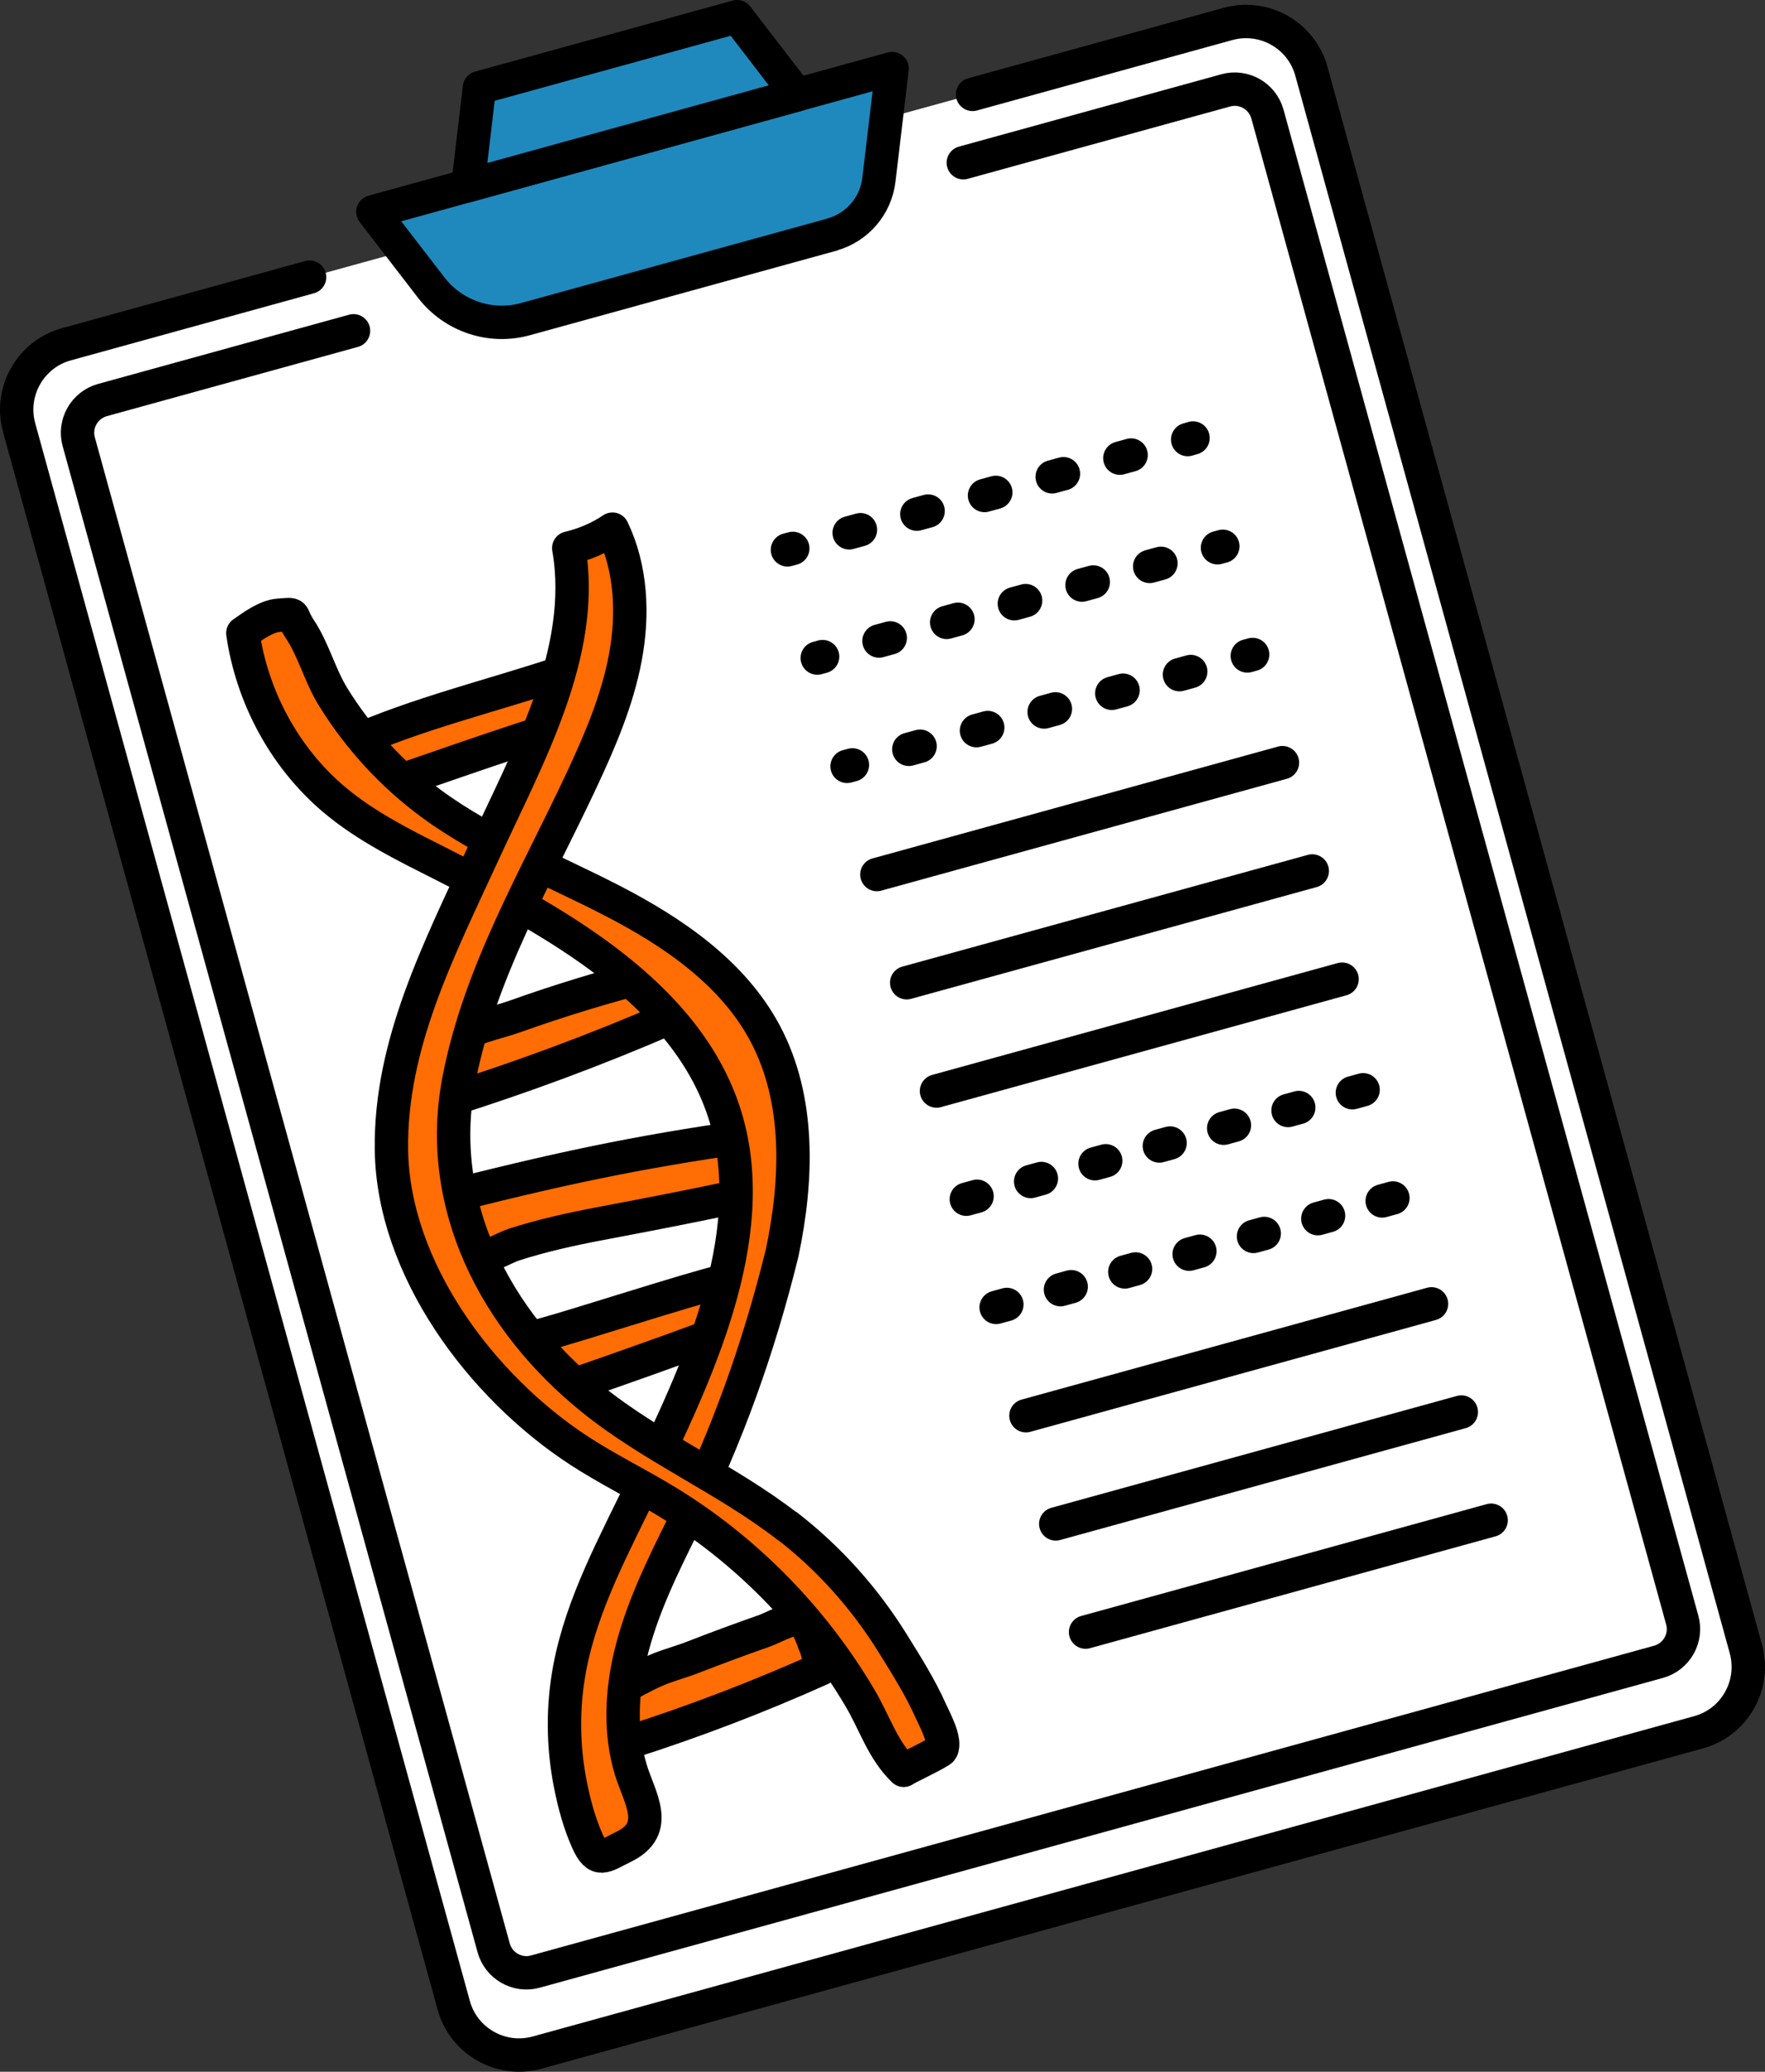<?xml version="1.0" encoding="UTF-8"?>
<svg id="_圖層_2" data-name="圖層 2" xmlns="http://www.w3.org/2000/svg" viewBox="0 0 158.67 186.13">
  <rect x="0" y="0" width="158.67" height="186.13" fill="#333333" stroke="none"/>
  <g id="_圖層_1-2" data-name="圖層 1">
    <g>
      <path d="M87.43,8.48l22.97-6.33c3.24-.89,6.6,1.01,7.49,4.25l39.06,141.74c.89,3.24-1.01,6.6-4.25,7.49l-104.42,28.78c-3.24.89-6.6-1.01-7.49-4.25L1.72,38.42c-.89-3.24,1.01-6.6,4.25-7.49l21.86-6.03" style="fill: #fff;"/>
      <g>
        <path d="M73.21,147.67c-.23-.68-.73-2.06-1.42-2.2-.69-.14-2.39.81-3.08,1.05-2.15.75-4.28,1.54-6.39,2.36-.99.39-2.02.66-3.01,1.05-1.28.5-2.39,1.23-3.64,1.78-.12.05-.24.11-.3.22-.07.12-.06.26-.04.4.09.7.86,3.57,1.12,4.23,5.91-1.88,11.72-4.1,17.38-6.64,0-.02-.61-2.22-.61-2.24Z" style="fill: #ff6d04; stroke: #000; stroke-linecap: round; stroke-linejoin: round; stroke-width: 3px;"/>
        <path d="M65.13,115.05c.05.74-.05,3.7,0,4.45.01.18-13.89,5.08-15.14,5.44-2.09-4.04-4.74-4.08-1.49-4.94,3.46-.92,13.16-4.11,16.64-4.94Z" style="fill: #ff6d04; stroke: #000; stroke-linecap: round; stroke-linejoin: round; stroke-width: 3px;"/>
        <path d="M69.58,106.59c-.27-.85-2.09-3.65-2.36-4.5-10.14,1.43-17.46,3.01-27.94,5.7.35.88,2.29,4.81,3.27,5.18.83.31,2.79-.87,3.61-1.14,2.57-.83,5.21-1.41,7.86-1.91,1.26-.24,15.69-2.94,15.57-3.34Z" style="fill: #ff6d04; stroke: #000; stroke-linecap: round; stroke-linejoin: round; stroke-width: 3px;"/>
        <path d="M58.59,87.57c.6.86,1.06,3,1.66,3.86-6.59,2.86-13.34,5.36-20.19,7.51-.61.19-.04-4.81.61-5.38,1.33-1.16,3.97-1.65,5.62-2.24,4.04-1.44,8.14-2.69,12.3-3.75Z" style="fill: #ff6d04; stroke: #000; stroke-linecap: round; stroke-linejoin: round; stroke-width: 3px;"/>
        <path d="M53.35,64.57c-.26-.57-1.55-3.16-1.81-3.73-.08-.18-.17-.36-.34-.46-.21-.11-.47-.04-.7.04-6.25,2.09-13.05,3.7-19.05,6.4-.2,3.38,1.21,4.4,2.89,3.86,3.77-1.22,15.12-5.37,19-6.12Z" style="fill: #ff6d04; stroke: #000; stroke-linecap: round; stroke-linejoin: round; stroke-width: 3px;"/>
        <path d="M21.83,56.88c.83,5.74,3.75,11.18,8.18,14.93,2.98,2.52,6.55,4.24,10.03,6,9.67,4.89,21.82,11.41,25.19,22.56,3.3,10.89-2.74,23.24-7.33,32.84-2.6,5.44-5.6,10.81-6.7,16.74-.64,3.44-.6,7.01.09,10.44.34,1.7.81,3.44,1.52,5.02.9,2.02,1.49,1.38,3.27.5,3.35-1.64,1.39-4.41.63-6.91-1.01-3.33-.83-6.97-.03-10.32.99-4.13,2.89-7.97,4.78-11.77,3.91-7.86,6.74-15.78,8.85-24.33,1.39-6.59,1.64-13.79-1.53-19.74-2.9-5.44-8.27-9.1-13.74-11.92-5.47-2.83-11.31-5.07-16.27-8.72-3.52-2.59-6.53-5.88-8.83-9.6-1.17-1.89-1.77-4.27-2.98-6.07-.95-1.42-.15-1.39-1.95-1.25-1.05.08-2.37,1.01-3.18,1.61Z" style="fill: #ff6d04; stroke: #000; stroke-linecap: round; stroke-linejoin: round; stroke-width: 3px;"/>
        <path d="M70.78,137.13c-5.54-4.29-12.13-7.06-17.58-11.47-8.68-7.02-14.11-17.46-11.94-28.68,1.87-9.65,6.89-18.06,11.01-26.86,1.66-3.55,3.23-7.2,3.95-11.06.72-3.86.54-7.98-1.16-11.52-1.19.8-2.53,1.37-3.93,1.7,1.63,9.38-3.71,18.76-7.68,27.41s-8.39,17.13-8.26,26.65c.14,10.64,8,21.26,16.92,27.06,2.46,1.6,5.11,2.9,7.63,4.42,7.22,4.35,13.31,10.55,17.59,17.8,1.33,2.25,2.01,4.64,3.91,6.47-.05-.05,3.29-1.62,3.41-1.86.42-.84-.64-2.72-.98-3.49-.95-2.13-2.2-4.1-3.43-6.08-2.5-4.02-5.7-7.61-9.45-10.51Z" style="fill: #ff6d04; stroke: #000; stroke-linecap: round; stroke-linejoin: round; stroke-width: 3px;"/>
      </g>
      <path d="M74.79,21.08l-27.55,7.59c-3.14.87-6.49-.26-8.48-2.84l-5.24-6.8,46.68-12.87-1.19,10c-.28,2.34-1.95,4.28-4.22,4.91Z" style="fill: #1f89bd; stroke: #000; stroke-linecap: round; stroke-linejoin: round; stroke-width: 3px;"/>
      <polygon points="43.1 7.88 66.26 1.5 71.66 8.52 42.06 16.68 43.1 7.88" style="fill: #1f89bd; stroke: #000; stroke-linecap: round; stroke-linejoin: round; stroke-width: 3px;"/>
      <path d="M87.43,8.48l22.97-6.33c3.24-.89,6.6,1.01,7.49,4.25l39.06,141.74c.89,3.24-1.01,6.6-4.25,7.49l-104.42,28.78c-3.24.89-6.6-1.01-7.49-4.25L1.72,38.42c-.89-3.24,1.01-6.6,4.25-7.49l21.86-6.03" style="fill: none; stroke: #000; stroke-linecap: round; stroke-linejoin: round; stroke-width: 3px;"/>
      <path d="M86.6,14.62l23.59-6.5c1.62-.45,3.3.51,3.75,2.13l37.29,135.3c.45,1.62-.51,3.3-2.13,3.75l-100.97,27.83c-1.62.45-3.3-.51-3.75-2.13L7.08,39.69c-.45-1.62.51-3.3,2.13-3.75l22.57-6.22" style="fill: none; stroke: #000; stroke-linecap: round; stroke-linejoin: round; stroke-width: 3px;"/>
      <g>
        <line x1="70.79" y1="49.4" x2="107.25" y2="39.35" style="fill: #ff6d04;"/>
        <g>
          <line x1="70.79" y1="49.4" x2="71.27" y2="49.27" style="fill: none; stroke: #000; stroke-linecap: round; stroke-linejoin: round; stroke-width: 3px;"/>
          <line x1="76.34" y1="47.87" x2="104.23" y2="40.18" style="fill: none; stroke: #000; stroke-dasharray: 1.05 5.26; stroke-linecap: round; stroke-linejoin: round; stroke-width: 3px;"/>
          <line x1="106.77" y1="39.49" x2="107.25" y2="39.35" style="fill: none; stroke: #000; stroke-linecap: round; stroke-linejoin: round; stroke-width: 3px;"/>
        </g>
      </g>
      <g>
        <line x1="73.47" y1="59.12" x2="109.93" y2="49.08" style="fill: #ff6d04;"/>
        <g>
          <line x1="73.47" y1="59.12" x2="73.95" y2="58.99" style="fill: none; stroke: #000; stroke-linecap: round; stroke-linejoin: round; stroke-width: 3px;"/>
          <line x1="79.02" y1="57.59" x2="106.91" y2="49.91" style="fill: none; stroke: #000; stroke-dasharray: 1.05 5.26; stroke-linecap: round; stroke-linejoin: round; stroke-width: 3px;"/>
          <line x1="109.45" y1="49.21" x2="109.93" y2="49.08" style="fill: none; stroke: #000; stroke-linecap: round; stroke-linejoin: round; stroke-width: 3px;"/>
        </g>
      </g>
      <g>
        <line x1="76.15" y1="68.85" x2="112.61" y2="58.8" style="fill: #ff6d04;"/>
        <g>
          <line x1="76.15" y1="68.85" x2="76.63" y2="68.72" style="fill: none; stroke: #000; stroke-linecap: round; stroke-linejoin: round; stroke-width: 3px;"/>
          <line x1="81.7" y1="67.32" x2="109.59" y2="59.63" style="fill: none; stroke: #000; stroke-dasharray: 1.05 5.26; stroke-linecap: round; stroke-linejoin: round; stroke-width: 3px;"/>
          <line x1="112.13" y1="58.93" x2="112.61" y2="58.8" style="fill: none; stroke: #000; stroke-linecap: round; stroke-linejoin: round; stroke-width: 3px;"/>
        </g>
      </g>
      <line x1="78.83" y1="78.57" x2="115.29" y2="68.52" style="fill: #ff6d04; stroke: #000; stroke-linecap: round; stroke-linejoin: round; stroke-width: 3px;"/>
      <line x1="81.51" y1="88.29" x2="117.97" y2="78.25" style="fill: #ff6d04; stroke: #000; stroke-linecap: round; stroke-linejoin: round; stroke-width: 3px;"/>
      <line x1="84.19" y1="98.02" x2="120.65" y2="87.97" style="fill: #ff6d04; stroke: #000; stroke-linecap: round; stroke-linejoin: round; stroke-width: 3px;"/>
      <line x1="86.87" y1="107.74" x2="123.33" y2="97.69" style="fill: #ff6d04; stroke: #000; stroke-dasharray: 1 5; stroke-linecap: round; stroke-linejoin: round; stroke-width: 3px;"/>
      <line x1="89.55" y1="117.46" x2="126.01" y2="107.41" style="fill: #ff6d04; stroke: #000; stroke-dasharray: 1 5; stroke-linecap: round; stroke-linejoin: round; stroke-width: 3px;"/>
      <line x1="92.23" y1="127.19" x2="128.69" y2="117.14" style="fill: #ff6d04; stroke: #000; stroke-linecap: round; stroke-linejoin: round; stroke-width: 3px;"/>
      <line x1="94.91" y1="136.91" x2="131.37" y2="126.86" style="fill: #ff6d04; stroke: #000; stroke-linecap: round; stroke-linejoin: round; stroke-width: 3px;"/>
      <line x1="97.59" y1="146.63" x2="134.05" y2="136.58" style="fill: #ff6d04; stroke: #000; stroke-linecap: round; stroke-linejoin: round; stroke-width: 3px;"/>
    </g>
  </g>
</svg>